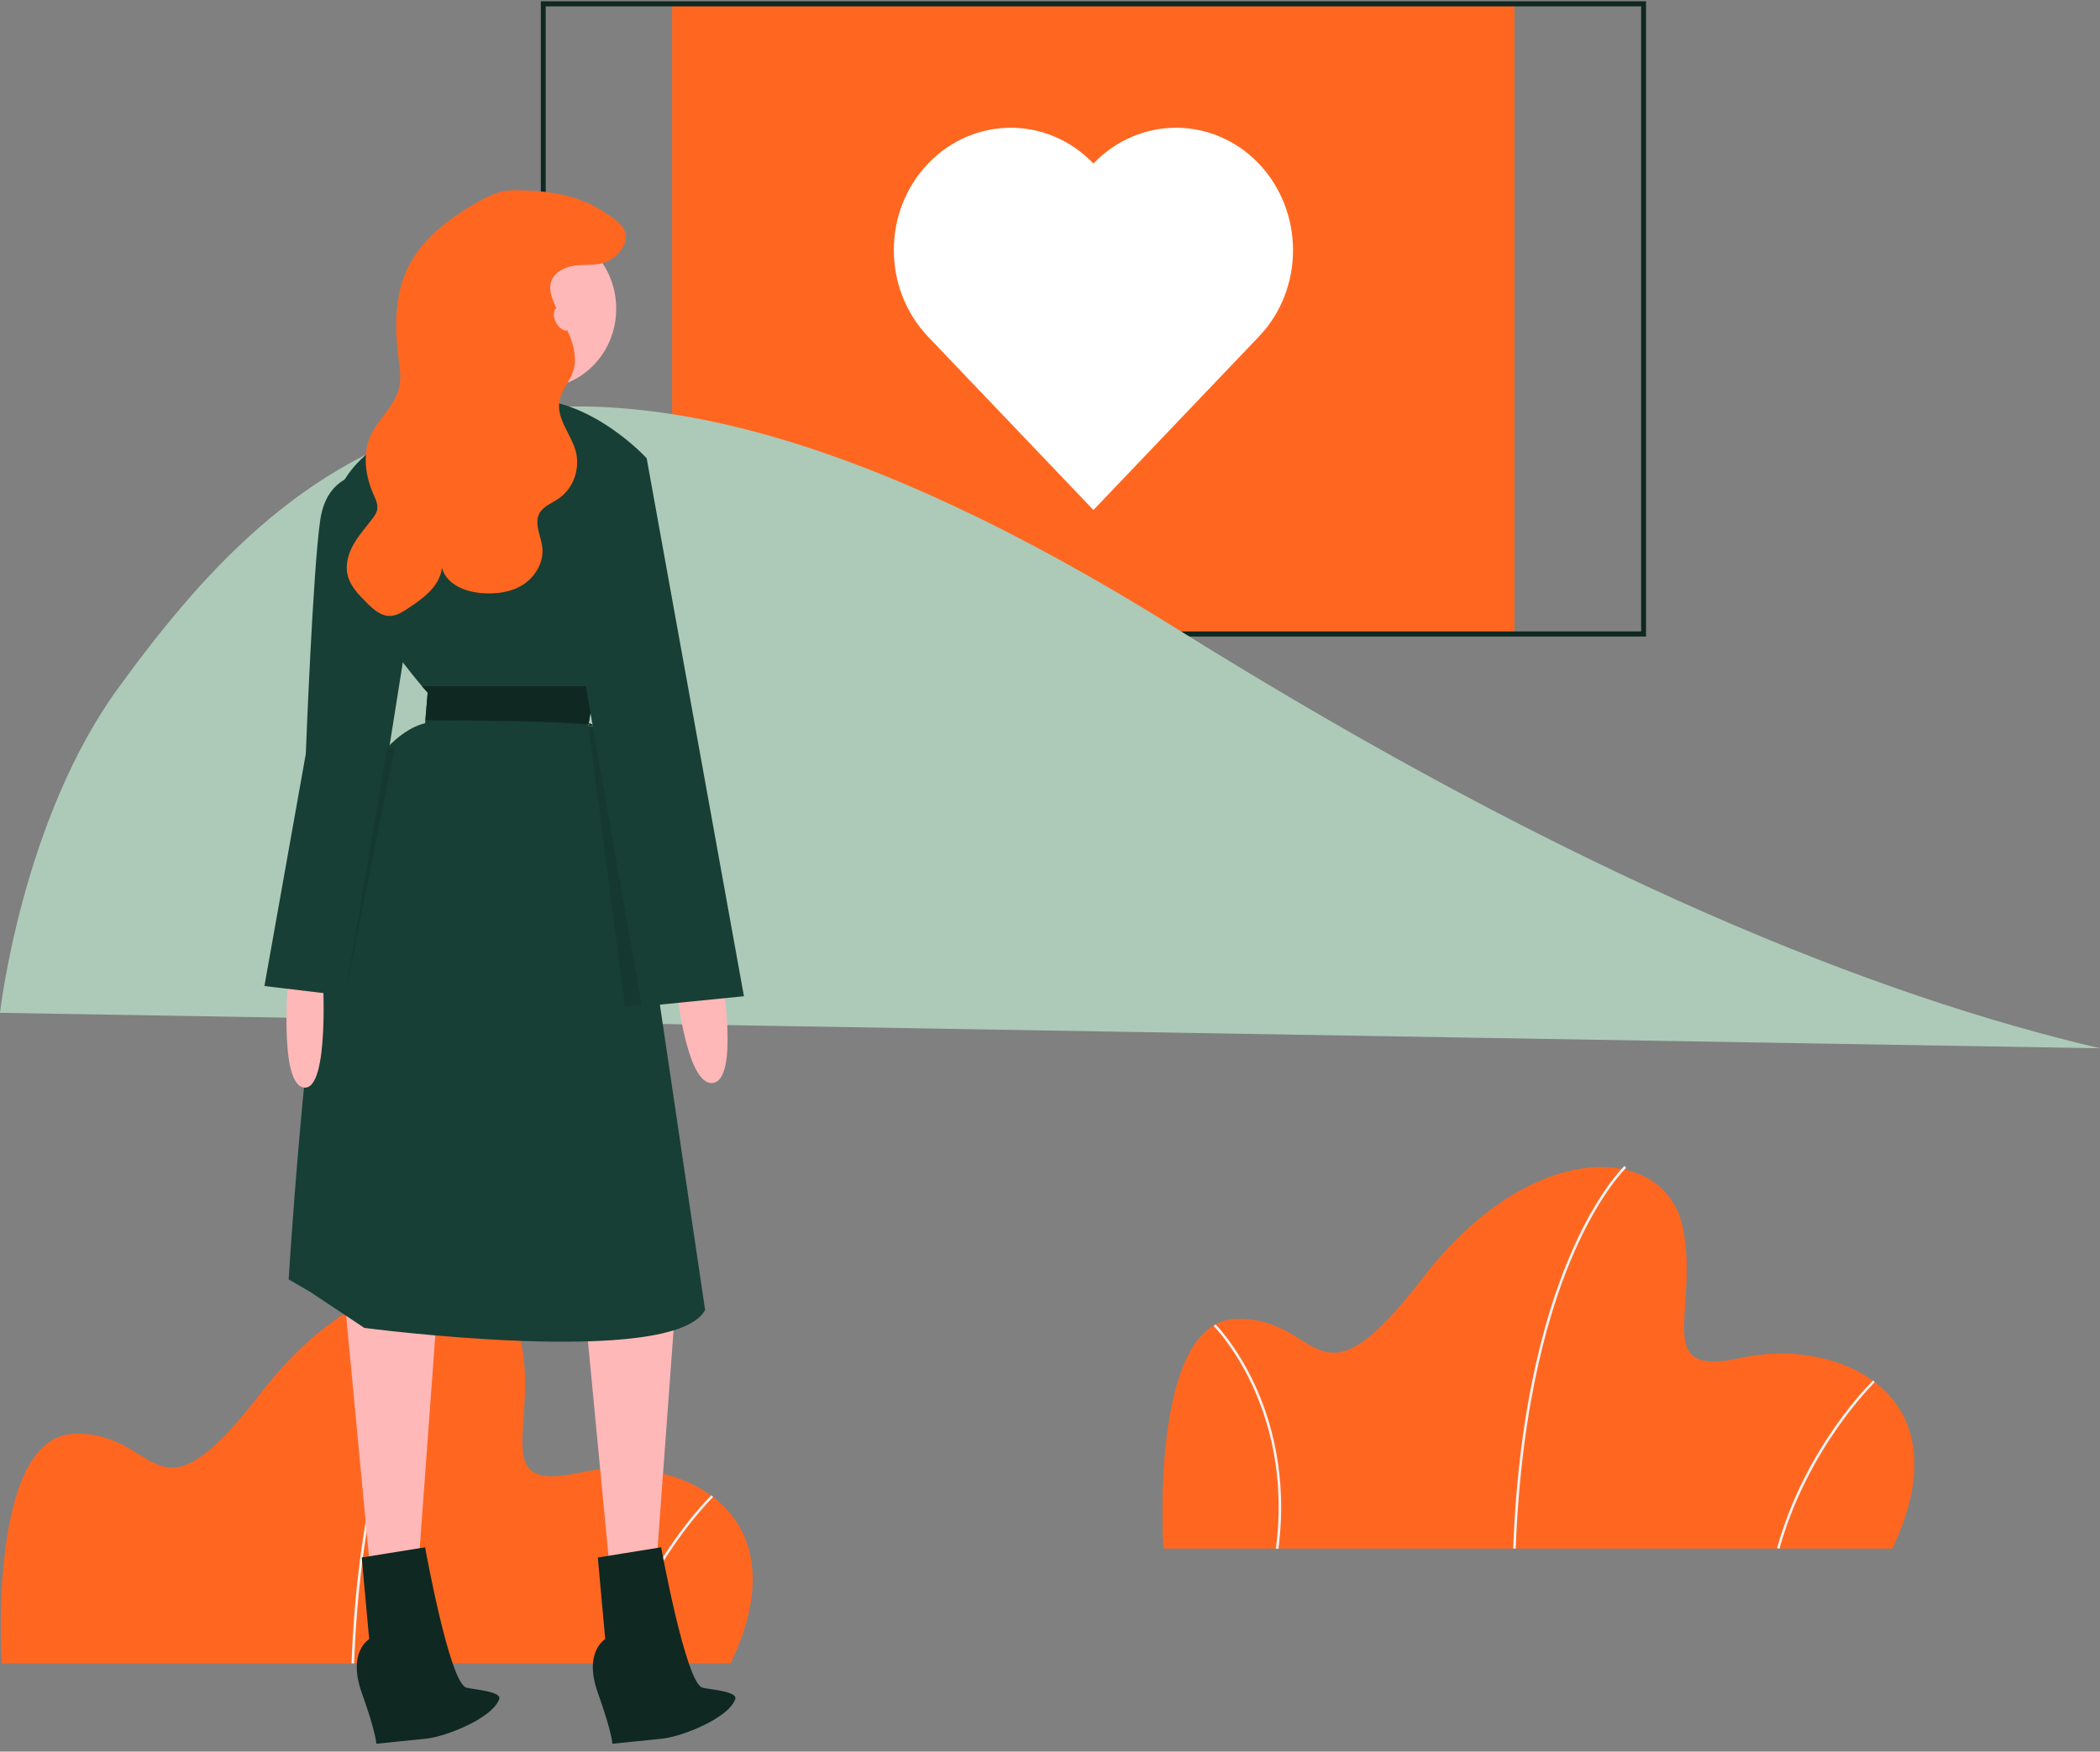 <svg width="187" height="156" viewBox="0 0 187 156" fill="none" xmlns="http://www.w3.org/2000/svg">
<rect x="0" y="0" width="187" height="156" fill="#808080" stroke="none"/>
<path d="M134.858 0.341H59.854V56.461H134.858V0.341Z" fill="#FF6720"/>
<path d="M146.574 56.689H48.16V0.114H146.574V56.689ZM48.593 56.234H146.142V0.568H48.593V56.234Z" fill="#0F2821"/>
<path d="M97.367 14.564C93.295 10.315 86.721 10.315 82.648 14.564C78.576 18.813 78.576 25.72 82.648 29.992L97.367 45.419L112.086 29.992C116.158 25.743 116.158 18.836 112.086 14.564C108.014 10.315 101.44 10.315 97.367 14.564Z" fill="white"/>
<path d="M0 90.202C0 90.202 1.956 72.911 10.647 61.119C26.503 39.307 48.047 20.585 104.624 55.893C140.455 78.273 167.345 88.77 187 93.36L0 90.202Z" fill="#ADCAB8"/>
<path d="M168.505 137.916H103.601C103.601 137.916 102.281 117.695 110.062 117.467C117.842 117.24 116.977 126.419 126.714 113.787C136.451 101.154 148.303 101.835 149.85 109.311C151.374 116.786 146.893 122.761 155.105 120.921C163.363 119.081 175.193 123.897 168.505 137.916Z" fill="#FF6720"/>
<path d="M134.972 137.916H134.745C135.245 124.601 137.907 116.058 140.068 111.219C142.388 105.97 144.641 103.857 144.663 103.834L144.8 104.016C144.777 104.039 142.57 106.129 140.25 111.355C138.112 116.149 135.473 124.647 134.972 137.916Z" fill="#F2F2F2"/>
<path d="M158.45 137.939L158.245 137.87C160.77 128.759 166.753 122.988 166.799 122.943L166.935 123.102C166.89 123.17 160.975 128.896 158.45 137.939Z" fill="#F2F2F2"/>
<path d="M113.838 137.939L113.611 137.916C114.475 131.418 112.928 126.374 111.472 123.284C109.902 119.944 108.105 118.126 108.082 118.103L108.242 117.944C108.264 117.967 110.084 119.807 111.677 123.193C113.133 126.283 114.702 131.372 113.838 137.939Z" fill="#F2F2F2"/>
<path d="M65.063 148.14H0.159C0.159 148.14 -1.16 127.919 6.62 127.691C14.4 127.464 13.536 136.643 23.273 124.011C33.009 111.378 44.862 112.059 46.409 119.535C47.933 127.01 43.451 132.985 51.664 131.145C59.876 129.305 71.752 134.121 65.063 148.14Z" fill="#FF6720"/>
<path d="M31.531 148.14H31.303C31.804 134.826 34.465 126.283 36.627 121.443C38.947 116.195 41.199 114.082 41.222 114.059L41.358 114.241C41.336 114.263 39.129 116.354 36.809 121.58C34.67 126.374 32.031 134.871 31.531 148.14Z" fill="#F2F2F2"/>
<path d="M55.008 148.163L54.803 148.095C57.328 138.984 63.312 133.213 63.357 133.167L63.494 133.326C63.448 133.394 57.533 139.12 55.008 148.163Z" fill="#F2F2F2"/>
<path d="M30.712 115.99L33.078 140.983L37.195 140.302L38.947 116.445L30.712 115.99Z" fill="#FFB8B8"/>
<path d="M37.855 137.802L32.213 138.711L32.873 145.982C32.873 145.982 30.916 147.118 32.213 150.753C33.51 154.389 33.51 155.297 33.51 155.297L37.969 154.843C39.698 154.661 43.861 153.025 44.452 151.321C44.703 150.617 42.064 150.458 41.518 150.299C40.016 149.844 37.855 137.802 37.855 137.802Z" fill="#0F2821"/>
<path d="M51.937 115.081L54.326 140.074L58.443 139.393L60.195 115.536L51.937 115.081Z" fill="#FFB8B8"/>
<path d="M48.16 34.536C51.867 34.536 54.871 31.382 54.871 27.492C54.871 23.602 51.867 20.449 48.16 20.449C44.454 20.449 41.449 23.602 41.449 27.492C41.449 31.382 44.454 34.536 48.16 34.536Z" fill="#FFB8B8"/>
<path d="M50.003 32.377C50.003 32.377 48.274 37.149 50.003 38.739C51.732 40.33 38.515 40.33 38.515 40.33L43.929 30.105L50.003 32.377Z" fill="#FFB8B8"/>
<path d="M62.788 116.672C59.967 121.898 32.441 118.262 32.441 118.262L27.663 115.081L25.707 113.945C25.707 113.945 27.003 92.133 29.392 78.728C31.781 65.323 37.855 64.414 37.855 64.414L37.878 64.141L38.083 61.687C38.083 61.687 37.901 61.483 37.582 61.119C35.648 58.824 28.71 50.168 29.824 44.874C31.121 38.739 40.881 35.785 46.727 35.558C52.574 35.331 57.556 40.784 57.556 40.784L56.714 44.51L53.006 60.778L52.961 61.119L52.369 64.641C53.461 64.709 54.166 64.959 54.621 65.277C55.622 65.959 55.417 66.913 55.417 66.913L58.739 89.316L62.788 116.672Z" fill="#173F35"/>
<path d="M25.707 86.68C25.707 86.68 24.751 96.587 27.072 96.859C29.392 97.132 28.733 86.68 28.733 86.68H25.707Z" fill="#FFB8B8"/>
<path d="M32.873 42.147C32.873 42.147 29.187 41.92 28.528 46.237C27.868 50.554 27.231 67.14 27.231 67.14L23.546 87.816L31.144 88.725L36.126 57.37L32.873 42.147Z" fill="#173F35"/>
<path d="M64.312 87.135C64.312 87.135 65.837 96.223 63.448 96.45C61.059 96.677 60.195 87.589 60.195 87.589L64.312 87.135Z" fill="#FFB8B8"/>
<path d="M46.363 16.95C45.772 16.927 45.18 16.95 44.589 17.086C43.952 17.268 43.338 17.541 42.746 17.881C40.062 19.381 37.4 21.312 36.149 24.221C35.125 26.606 35.148 29.333 35.489 31.923C35.603 32.764 35.739 33.604 35.557 34.422C35.216 36.126 33.692 37.262 32.987 38.83C32.281 40.443 32.532 42.374 33.237 43.988C33.442 44.442 33.692 44.942 33.578 45.442C33.51 45.692 33.373 45.919 33.214 46.123C32.645 46.896 32.008 47.578 31.531 48.395C31.053 49.214 30.734 50.191 30.939 51.145C31.144 52.122 31.849 52.872 32.532 53.553C33.169 54.212 33.919 54.916 34.807 54.848C35.33 54.826 35.83 54.508 36.285 54.212C37.65 53.326 39.152 52.235 39.356 50.577C39.766 52.076 41.449 52.712 42.928 52.826C44.179 52.917 45.499 52.758 46.568 52.076C47.637 51.395 48.434 50.1 48.297 48.782C48.183 47.759 47.569 46.691 48.001 45.783C48.343 45.078 49.139 44.828 49.753 44.397C51.027 43.511 51.641 41.875 51.3 40.307C50.913 38.716 49.525 37.331 49.821 35.717C49.98 34.763 50.708 34.013 51.027 33.104C51.391 32.014 51.118 30.787 50.663 29.742C50.208 28.697 49.594 27.72 49.207 26.629C49.025 26.197 48.957 25.72 49.025 25.266C49.23 24.289 50.276 23.766 51.209 23.652C52.164 23.539 53.143 23.675 54.03 23.312C54.849 22.971 55.873 21.903 55.713 20.881C55.577 19.926 54.28 19.199 53.575 18.745C51.436 17.381 48.843 16.995 46.363 16.95Z" fill="#FF6720"/>
<path d="M37.878 64.141L38.083 61.687C38.083 61.687 37.901 61.483 37.582 61.119H52.983L52.392 64.641C53.484 64.709 52.051 64.209 52.506 64.527C48.684 64.186 41.813 64.164 37.878 64.141Z" fill="#0F2821"/>
<path opacity="0.1" d="M58.739 89.316L55.645 89.634L52.392 64.641C53.484 64.709 54.189 64.959 54.644 65.277C55.645 65.959 55.44 66.913 55.44 66.913L58.739 89.316Z" fill="black"/>
<path d="M52.392 40.33L57.579 40.784L66.246 88.725L57.147 89.634L50.64 52.372L52.392 40.33Z" fill="#173F35"/>
<path opacity="0.1" d="M35.148 66.572L30.712 88.725L34.488 66.572H35.148Z" fill="black"/>
<path d="M58.875 137.802L53.234 138.711L53.893 145.982C53.893 145.982 51.937 147.118 53.234 150.753C54.53 154.389 54.53 155.297 54.53 155.297L58.989 154.843C60.718 154.661 64.881 153.025 65.473 151.321C65.723 150.617 63.084 150.458 62.538 150.299C61.059 149.844 58.875 137.802 58.875 137.802Z" fill="#0F2821"/>
<path d="M50.611 29.394C50.934 29.226 50.965 28.647 50.68 28.102C50.395 27.557 49.902 27.252 49.579 27.42C49.256 27.589 49.225 28.167 49.51 28.712C49.795 29.257 50.288 29.562 50.611 29.394Z" fill="#FFB8B8"/>
</svg>
